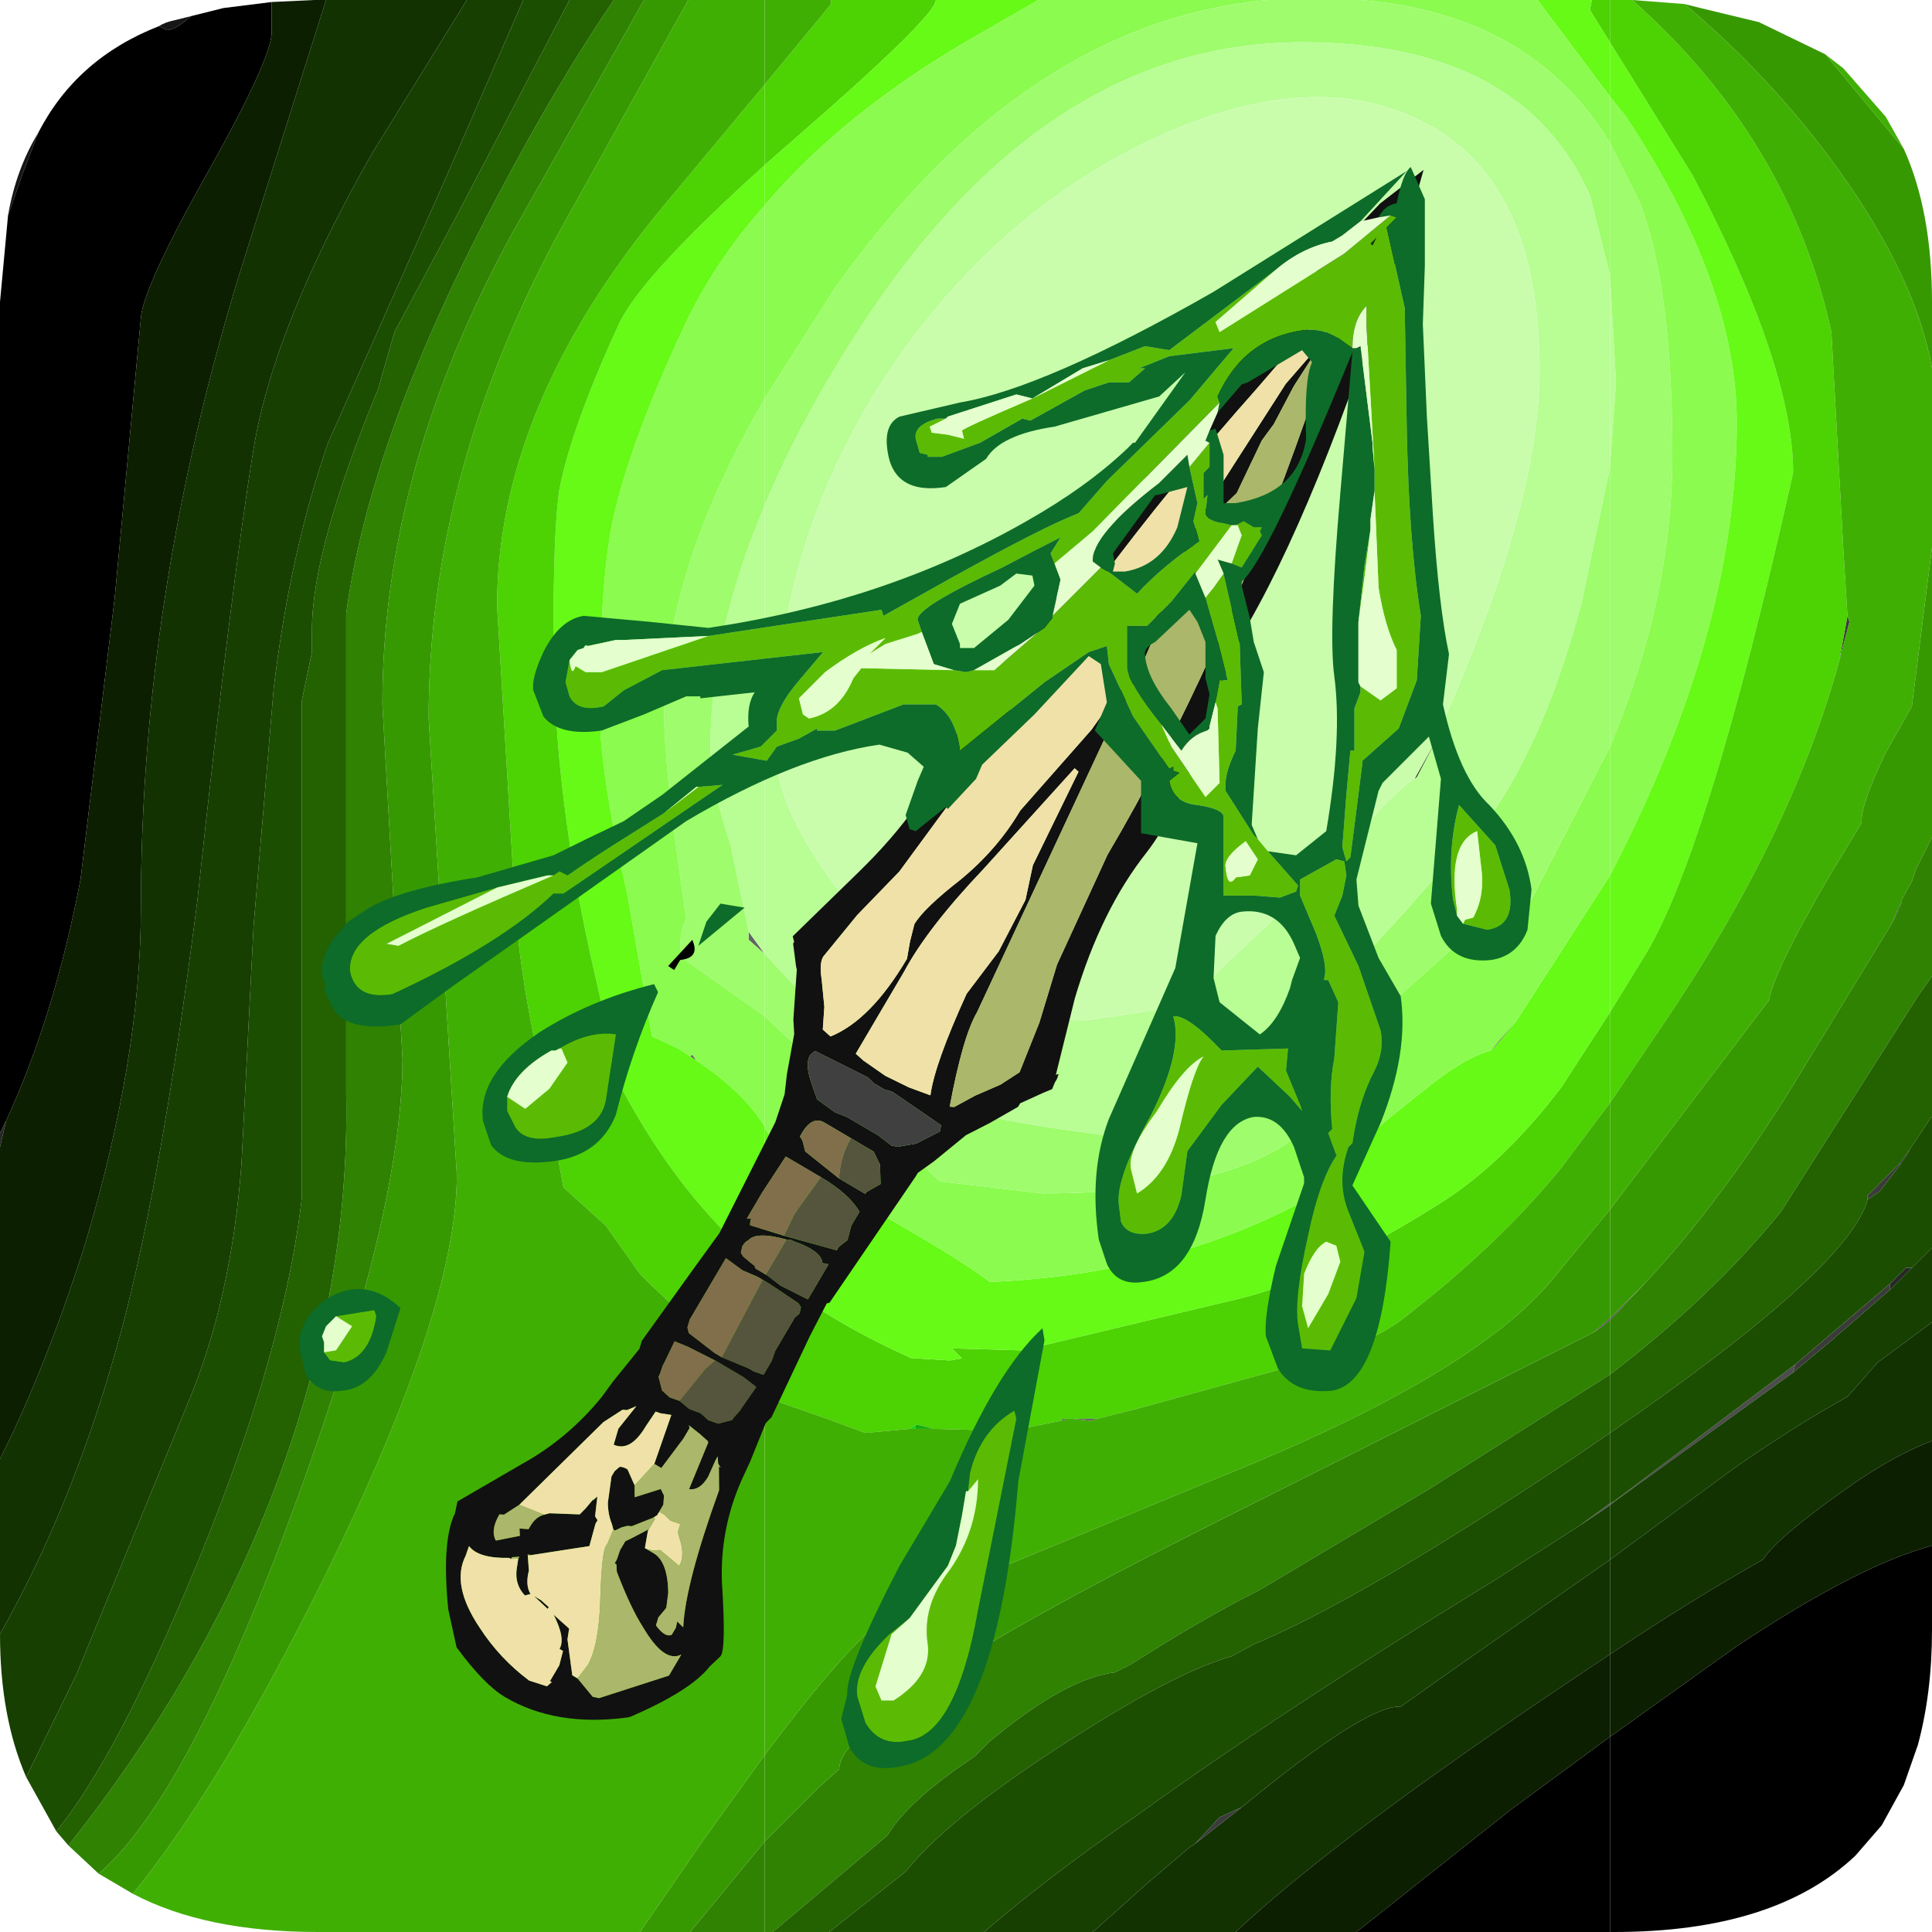 <?xml version="1.0" encoding="UTF-8" standalone="no"?>
<svg xmlns:ffdec="https://www.free-decompiler.com/flash" xmlns:xlink="http://www.w3.org/1999/xlink" ffdec:objectType="frame" height="48.0px" width="48.0px" xmlns="http://www.w3.org/2000/svg">
  <g transform="matrix(1.0, 0.0, 0.0, 1.0, 0.0, 0.0)">
    <filter id="filter0">
      <feColorMatrix in="SourceGraphic" result="filterResult0" type="matrix" values="0.373 2.481 -1.514 0.0 -0.221 0.058 0.671 0.611 0.0 -0.221 1.69 -0.029 -0.322 0.0 -0.221 0.0 0.0 0.0 1.0 0.0"/>
    </filter>
    <use ffdec:characterId="182" filter="url(#filter0)" height="48.0" transform="matrix(1.0, 0.0, 0.0, 1.0, 0.0, 0.0)" width="48.0" xlink:href="#sprite0"/>
    <use ffdec:characterId="2155" height="45.15" transform="matrix(0.692, -0.179, 0.179, 0.692, 3.951, 12.347)" width="45.4" xlink:href="#sprite1"/>
    <use ffdec:characterId="2156" height="39.8" transform="matrix(1.0, 0.0, 0.0, 1.0, 7.45, 4.15)" width="30.65" xlink:href="#shape2"/>
  </g>
  <defs>
    <g id="sprite0" transform="matrix(1.0, 0.0, 0.0, 1.0, 0.0, 0.0)">
      <use ffdec:characterId="181" height="48.0" transform="matrix(1.0, 0.0, 0.0, 1.0, 0.0, 0.0)" width="48.0" xlink:href="#shape0"/>
    </g>
    <g id="shape0" transform="matrix(1.0, 0.0, 0.0, 1.0, 0.0, 0.0)">
      <path d="M47.15 22.6 L47.25 22.4 47.15 22.65 47.15 22.6 M47.45 28.55 L47.4 28.65 47.2 28.95 47.2 28.9 47.45 28.55 M46.95 32.05 L46.95 31.9 47.35 31.5 47.5 31.5 46.95 32.05 M0.0 28.5 L0.0 28.15 0.15 27.85 0.0 28.5" fill="#272727" fill-rule="evenodd" stroke="none"/>
      <path d="M45.7 16.4 L45.9 15.3 45.95 15.45 45.7 16.4 M47.15 22.65 L47.05 22.85 47.0 22.95 47.15 22.6 47.15 22.65 M47.2 28.95 L46.7 29.6 46.4 29.8 46.4 29.7 47.2 28.9 47.2 28.95 M46.95 32.05 L45.45 33.35 44.55 34.1 44.6 33.9 46.95 31.9 46.95 32.05" fill="#3b3b3b" fill-rule="evenodd" stroke="none"/>
      <path d="M44.6 33.9 L44.55 34.1 40.05 37.35 40.1 37.3 44.6 33.9" fill="#4d4d4d" fill-rule="evenodd" stroke="none"/>
      <path d="M0.2 5.35 Q0.4 4.2 0.95 3.3 L0.55 4.35 0.2 5.35 M3.95 0.65 Q4.1 0.55 4.35 0.5 L4.75 0.4 Q4.35 0.75 4.15 0.75 L3.95 0.65" fill="#161616" fill-rule="evenodd" stroke="none"/>
      <path d="M40.0 37.4 L40.0 37.35 40.1 37.3 40.05 37.35 40.0 37.4 M40.0 32.8 L40.0 32.75 40.9 31.85 40.0 32.8" fill="#555555" fill-rule="evenodd" stroke="none"/>
      <path d="M18.6 23.15 L19.0 23.7 18.6 23.35 18.6 23.25 18.6 23.15 M17.3 26.35 L17.15 26.25 17.2 26.2 17.3 26.35" fill="#646464" fill-rule="evenodd" stroke="none"/>
      <path d="M48.0 38.4 L48.0 40.5 Q48.0 42.05 47.65 43.35 L47.3 44.35 46.75 45.35 46.1 46.1 Q44.1 48.0 40.1 48.0 L40.0 48.0 40.0 43.15 43.15 40.9 Q46.15 38.9 48.0 38.4 M0.0 28.15 L0.0 7.5 0.2 5.35 0.55 4.35 0.95 3.3 Q1.9 1.45 3.95 0.65 L4.15 0.75 Q4.35 0.75 4.75 0.4 L5.55 0.2 6.75 0.05 6.75 0.8 Q6.75 1.45 5.15 4.3 3.55 7.15 3.5 7.9 L2.85 14.85 2.0 21.85 Q1.35 25.25 0.15 27.85 L0.0 28.15" fill="#000000" fill-rule="evenodd" stroke="none"/>
      <path d="M40.0 11.6 L40.0 6.85 40.15 9.5 40.0 11.6 M19.0 12.55 L19.0 23.7 18.6 23.15 18.15 21.0 Q17.65 19.5 17.65 18.55 17.65 15.75 19.0 12.55" fill="#b9fd95" fill-rule="evenodd" stroke="none"/>
      <path d="M40.0 18.55 L40.0 11.6 40.15 9.5 40.0 6.85 40.0 3.55 40.75 5.05 Q41.55 7.15 41.55 11.3 41.55 14.85 40.0 18.55 M19.0 9.9 L19.0 12.55 Q17.65 15.75 17.65 18.55 17.65 19.5 18.15 21.0 L18.6 23.15 18.6 23.25 18.6 23.35 19.0 23.7 19.0 25.25 16.95 23.8 16.9 23.55 Q16.9 23.05 17.05 22.85 16.5 19.1 16.5 17.75 16.5 14.2 19.0 9.9" fill="#9ffc6d" fill-rule="evenodd" stroke="none"/>
      <path d="M40.0 21.75 L40.0 18.55 Q41.55 14.85 41.55 11.3 41.55 7.15 40.75 5.05 L40.0 3.55 40.0 2.4 40.4 2.9 Q43.15 7.05 43.15 10.5 43.15 15.7 40.0 21.75 M19.0 5.1 L19.0 9.9 Q16.5 14.2 16.5 17.75 16.5 19.1 17.05 22.85 16.9 23.05 16.9 23.55 L16.95 23.8 19.0 25.25 19.0 28.0 Q18.5 27.15 17.3 26.35 L17.2 26.2 17.15 26.25 16.85 26.05 16.2 25.75 15.6 22.3 Q14.9 19.15 14.9 17.7 14.9 14.6 15.2 13.05 15.6 11.1 17.0 8.1 17.75 6.5 19.0 5.1" fill="#8bfb4f" fill-rule="evenodd" stroke="none"/>
      <path d="M40.0 25.15 L40.0 21.75 Q43.15 15.7 43.15 10.5 43.15 7.05 40.4 2.9 L40.0 2.4 40.0 1.05 42.05 4.35 Q44.55 9.1 44.55 11.75 42.4 21.35 40.8 23.85 L40.0 25.15 M19.0 4.1 L19.0 5.1 Q17.75 6.5 17.0 8.1 15.6 11.1 15.2 13.05 14.9 14.6 14.9 17.7 14.9 19.15 15.6 22.3 L16.2 25.75 16.85 26.05 17.15 26.25 17.3 26.35 Q18.5 27.15 19.0 28.0 L19.0 31.55 17.95 30.55 Q16.25 28.8 15.0 26.15 L15.15 25.85 14.8 24.3 Q13.75 19.8 13.75 15.8 13.75 13.1 13.9 12.15 14.2 10.6 15.4 8.0 16.0 6.8 19.0 4.1" fill="#66fa16" fill-rule="evenodd" stroke="none"/>
      <path d="M40.0 27.4 L40.0 25.15 40.8 23.85 Q42.4 21.35 44.55 11.75 44.55 9.1 42.05 4.35 L40.0 1.05 40.0 0.0 40.1 0.0 40.55 0.0 Q44.45 3.45 45.5 8.25 L45.8 13.7 45.9 15.3 45.7 16.4 Q44.5 20.8 41.25 25.55 L40.0 27.4 M19.0 2.1 L19.0 4.1 Q16.0 6.8 15.4 8.0 14.2 10.6 13.9 12.15 13.75 13.1 13.75 15.8 13.75 19.8 14.8 24.3 L15.15 25.85 15.0 26.15 Q16.25 28.8 17.95 30.55 L19.0 31.55 19.0 34.55 16.2 31.95 15.9 31.65 15.05 30.45 14.0 29.5 13.5 26.85 Q12.95 24.5 12.8 22.55 L12.35 15.05 Q12.35 10.1 16.5 5.1 L19.0 2.1" fill="#4dd204" fill-rule="evenodd" stroke="none"/>
      <path d="M45.35 1.35 L45.8 1.7 46.85 2.9 47.3 3.7 45.35 1.35 M48.0 9.15 L48.0 13.6 47.5 17.55 46.85 18.7 Q46.25 19.95 46.25 20.4 L46.25 20.45 45.55 21.6 Q44.1 24.05 43.95 24.85 L40.0 30.05 40.0 27.4 41.25 25.55 Q44.5 20.8 45.7 16.4 L45.95 15.45 45.9 15.3 45.8 13.7 45.5 8.25 Q44.45 3.45 40.55 0.0 L41.85 0.1 Q44.05 1.95 45.7 4.25 47.6 6.9 48.0 9.15 M17.1 0.0 L18.3 0.0 18.6 0.0 19.0 0.0 19.0 2.1 16.5 5.1 Q12.35 10.1 12.35 15.05 L12.8 22.55 Q12.95 24.5 13.5 26.85 L14.0 29.5 15.05 30.45 15.9 31.65 16.2 31.95 19.0 34.55 19.0 43.6 17.45 45.75 15.9 48.0 7.9 48.0 Q5.1 48.0 3.3 47.05 5.35 44.55 7.8 39.7 11.35 32.65 11.35 29.2 L10.65 17.85 Q10.65 11.75 13.9 5.75 L17.1 0.0" fill="#40af03" fill-rule="evenodd" stroke="none"/>
      <path d="M47.3 3.7 Q48.0 5.25 48.0 7.5 L48.0 9.15 Q47.6 6.9 45.7 4.25 44.05 1.95 41.85 0.1 L42.25 0.2 43.7 0.55 45.35 1.35 47.3 3.7 M48.0 13.6 L48.0 20.8 47.6 21.6 47.5 21.9 47.25 22.35 47.25 22.4 47.15 22.6 47.0 22.95 44.8 26.55 Q42.9 29.7 40.9 31.85 L40.0 32.75 40.0 30.05 43.95 24.85 Q44.1 24.05 45.55 21.6 L46.25 20.45 46.25 20.4 Q46.25 19.95 46.85 18.7 L47.5 17.55 48.0 13.6 M19.0 43.6 L19.0 45.75 17.15 48.0 15.9 48.0 17.45 45.75 19.0 43.6 M3.3 47.05 L2.45 46.55 Q4.5 44.8 6.95 38.4 10.0 30.35 10.0 26.3 L9.5 17.5 Q9.5 11.65 12.75 5.75 L16.0 0.0 17.1 0.0 13.9 5.75 Q10.65 11.75 10.65 17.85 L11.35 29.2 Q11.35 32.65 7.8 39.7 5.35 44.55 3.3 47.05" fill="#379902" fill-rule="evenodd" stroke="none"/>
      <path d="M48.0 20.8 L48.0 24.25 47.65 24.75 44.25 30.1 Q42.55 32.2 40.0 34.15 L40.0 32.8 40.9 31.85 Q42.9 29.7 44.8 26.55 L47.0 22.95 47.05 22.85 47.15 22.65 47.25 22.4 47.25 22.35 47.5 21.9 47.6 21.6 48.0 20.8 M19.0 45.75 L19.0 48.0 17.15 48.0 19.0 45.75 M2.45 46.55 L1.7 45.85 Q4.95 41.75 6.7 37.3 8.7 32.2 8.6 27.15 L8.6 15.25 Q9.2 10.8 12.4 4.8 13.85 2.05 15.25 0.0 L16.0 0.0 12.75 5.75 Q9.5 11.65 9.5 17.5 L10.0 26.3 Q10.0 30.35 6.95 38.4 4.5 44.8 2.45 46.55" fill="#2f8202" fill-rule="evenodd" stroke="none"/>
      <path d="M48.0 24.25 L48.0 27.75 47.95 27.8 47.45 28.55 47.2 28.9 46.4 29.7 46.4 29.8 Q45.95 31.5 40.0 35.6 L40.0 34.15 Q42.55 32.2 44.25 30.1 L47.65 24.75 48.0 24.25 M1.7 45.85 L1.4 45.5 Q2.7 43.9 4.3 40.25 7.0 34.1 7.5 29.75 L7.5 17.4 7.75 16.2 7.75 15.65 Q7.75 13.65 9.4 9.65 L9.8 8.25 11.3 5.45 14.15 0.0 15.25 0.0 Q13.85 2.05 12.4 4.8 9.2 10.8 8.6 15.25 L8.6 27.15 Q8.7 32.2 6.7 37.3 4.95 41.75 1.7 45.85" fill="#236101" fill-rule="evenodd" stroke="none"/>
      <path d="M48.0 27.75 L48.0 31.0 47.5 31.5 47.35 31.5 46.95 31.9 44.6 33.9 40.1 37.3 40.0 37.35 40.0 35.6 Q45.95 31.5 46.4 29.8 L46.7 29.6 47.2 28.95 47.4 28.65 47.45 28.55 47.95 27.8 48.0 27.75 M1.4 45.5 L0.65 44.15 1.9 41.6 4.65 34.9 Q5.75 32.3 6.0 28.9 L6.3 23.0 6.8 17.1 Q7.2 13.75 8.15 11.0 L11.15 4.25 13.0 0.0 14.15 0.0 11.3 5.45 9.8 8.25 9.4 9.65 Q7.75 13.65 7.75 15.65 L7.75 16.2 7.5 17.4 7.5 29.75 Q7.0 34.1 4.3 40.25 2.7 43.9 1.4 45.5" fill="#1c4e01" fill-rule="evenodd" stroke="none"/>
      <path d="M48.0 31.0 L48.0 32.85 46.65 33.85 45.9 34.7 Q44.55 35.45 43.05 36.5 L40.0 38.75 40.0 37.4 40.05 37.35 44.55 34.1 45.45 33.35 46.95 32.05 47.5 31.5 48.0 31.0 M0.65 44.15 Q0.0 42.65 0.0 40.6 1.75 37.5 2.85 33.65 3.95 29.85 4.9 22.4 5.75 14.5 6.3 11.15 6.8 8.1 9.25 3.8 L11.6 0.0 13.0 0.0 11.15 4.25 8.15 11.0 Q7.2 13.75 6.8 17.1 L6.3 23.0 6.0 28.9 Q5.75 32.3 4.65 34.9 L1.9 41.6 0.65 44.15" fill="#163f01" fill-rule="evenodd" stroke="none"/>
      <path d="M48.0 32.85 L48.0 35.8 Q47.05 36.15 45.85 37.0 44.15 38.2 43.8 38.75 42.1 39.7 40.0 41.1 L40.0 38.75 43.05 36.5 Q44.55 35.45 45.9 34.7 L46.65 33.85 48.0 32.85 M0.0 40.6 L0.0 40.5 0.0 36.25 Q1.15 33.95 2.1 30.95 3.5 26.3 3.5 22.55 3.5 14.8 5.95 6.8 L8.1 0.0 11.6 0.0 9.25 3.8 Q6.8 8.1 6.3 11.15 5.75 14.5 4.9 22.4 3.95 29.85 2.85 33.65 1.75 37.5 0.0 40.6" fill="#123201" fill-rule="evenodd" stroke="none"/>
      <path d="M48.0 35.8 L48.0 38.4 Q46.15 38.9 43.15 40.9 L40.0 43.15 40.0 41.1 Q42.1 39.7 43.8 38.75 44.15 38.2 45.85 37.0 47.05 36.15 48.0 35.8 M0.0 36.25 L0.0 28.5 0.15 27.85 Q1.35 25.25 2.0 21.85 L2.85 14.85 3.5 7.9 Q3.55 7.15 5.15 4.3 6.75 1.45 6.75 0.8 L6.75 0.05 7.8 0.0 7.9 0.0 8.1 0.0 5.95 6.8 Q3.5 14.8 3.5 22.55 3.5 26.3 2.1 30.95 1.15 33.95 0.0 36.25" fill="#0c1f01" fill-rule="evenodd" stroke="none"/>
      <path d="M39.55 0.0 L40.0 0.0 40.0 1.05 39.5 0.25 39.55 0.0 M40.0 25.15 L40.0 27.4 38.8 29.0 Q37.3 30.85 35.0 32.65 34.1 33.4 32.25 33.9 L28.25 35.0 27.25 35.25 27.0 35.25 26.65 35.25 26.5 35.25 26.4 35.25 26.35 35.3 25.1 35.55 23.2 35.5 23.0 35.45 22.8 35.4 22.75 35.4 22.6 35.5 21.5 35.6 20.55 35.25 19.4 34.85 19.0 34.55 19.0 31.55 Q20.55 32.8 22.55 33.7 L22.65 33.75 22.8 33.75 23.6 33.8 23.9 33.75 23.65 33.5 25.4 33.55 30.85 32.25 Q32.85 31.75 35.85 29.85 37.4 28.85 38.8 27.0 L40.0 25.15 M19.0 4.1 L19.0 2.1 20.65 0.1 20.65 0.0 23.25 0.0 Q23.25 0.4 19.8 3.4 L19.0 4.1" fill="#4dd204" fill-rule="evenodd" stroke="none"/>
      <path d="M40.0 1.05 L40.0 2.4 38.2 0.0 39.55 0.0 39.5 0.25 40.0 1.05 M40.0 21.75 L40.0 25.15 38.8 27.0 Q37.4 28.85 35.85 29.85 32.85 31.75 30.85 32.25 L25.4 33.55 23.65 33.5 23.9 33.75 23.6 33.8 22.8 33.75 22.65 33.75 22.55 33.7 Q20.55 32.8 19.0 31.55 L19.0 28.0 Q19.35 28.8 21.5 29.95 23.65 31.15 24.6 31.85 29.1 31.65 32.55 29.75 32.7 29.2 35.3 27.15 36.4 26.25 37.05 26.1 L37.1 26.05 37.65 25.4 40.0 21.75 M19.0 5.1 L19.0 4.1 19.8 3.4 Q23.25 0.4 23.25 0.0 L25.8 0.0 24.15 0.95 Q20.95 2.8 19.0 5.1" fill="#66fa16" fill-rule="evenodd" stroke="none"/>
      <path d="M40.0 2.4 L40.0 3.55 Q38.05 0.35 33.8 0.0 L38.2 0.0 40.0 2.4 M40.0 18.55 L40.0 21.75 37.65 25.4 37.25 25.85 37.05 26.1 Q36.4 26.25 35.3 27.15 32.7 29.2 32.55 29.75 29.1 31.65 24.6 31.85 23.65 31.15 21.5 29.95 19.35 28.8 19.0 28.0 L19.0 25.25 19.8 26.0 23.35 29.35 25.9 29.65 Q30.8 29.65 32.55 27.95 33.5 27.05 33.75 25.65 L36.1 23.55 Q37.15 22.8 37.75 22.8 L37.8 22.8 37.85 22.65 37.9 22.6 38.1 22.25 40.0 18.55 M19.0 9.9 L19.0 5.1 Q20.95 2.8 24.15 0.95 L25.8 0.0 31.5 0.0 Q25.45 0.55 20.75 7.15 L19.0 9.9" fill="#8bfb4f" fill-rule="evenodd" stroke="none"/>
      <path d="M40.0 3.55 L40.0 6.85 39.5 4.85 Q37.8 1.05 32.35 1.05 26.0 1.05 21.4 8.1 19.9 10.4 19.0 12.55 L19.0 9.9 20.75 7.15 Q25.45 0.55 31.5 0.0 L33.8 0.0 Q38.05 0.35 40.0 3.55 M40.0 11.6 L40.0 18.55 38.1 22.25 37.9 22.6 37.75 22.8 Q37.15 22.8 36.1 23.55 L33.75 25.65 Q33.5 27.05 32.55 27.95 30.8 29.65 25.9 29.65 L23.35 29.35 19.8 26.0 19.0 25.25 19.0 23.7 20.3 25.1 22.35 27.05 Q23.75 27.75 27.45 28.2 30.75 27.35 32.3 25.5 L34.95 22.6 37.15 20.1 Q38.45 18.15 39.3 14.95 L40.0 11.6" fill="#9ffc6d" fill-rule="evenodd" stroke="none"/>
      <path d="M40.0 6.85 L40.0 11.6 39.3 14.95 Q38.45 18.15 37.15 20.1 L34.95 22.6 32.3 25.5 Q30.75 27.35 27.45 28.2 23.75 27.75 22.35 27.05 L20.3 25.1 19.0 23.7 19.0 12.55 Q19.9 10.4 21.4 8.1 26.0 1.05 32.35 1.05 37.8 1.05 39.5 4.85 L40.0 6.85 M35.65 18.45 L36.0 17.6 Q38.25 12.4 38.25 9.2 38.25 4.45 35.3 3.0 32.6 1.65 28.75 3.4 24.85 5.2 22.2 9.05 19.25 13.4 19.25 18.5 19.25 20.15 21.05 22.4 23.45 25.35 27.0 25.35 L29.35 25.0 32.95 21.6 33.8 20.9 Q33.95 20.3 35.05 19.4 L35.15 19.35 35.2 19.3 35.65 18.45" fill="#b9fd95" fill-rule="evenodd" stroke="none"/>
      <path d="M35.15 19.35 L35.05 19.4 Q33.95 20.3 33.8 20.9 L32.95 21.6 29.35 25.0 27.0 25.35 Q23.45 25.35 21.05 22.4 19.25 20.15 19.25 18.5 19.25 13.4 22.2 9.05 24.85 5.2 28.75 3.4 32.6 1.65 35.3 3.0 38.25 4.45 38.25 9.2 38.25 12.4 36.0 17.6 L35.65 18.45 35.15 19.35" fill="#c9fdac" fill-rule="evenodd" stroke="none"/>
      <path d="M40.0 27.4 L40.0 30.05 38.6 31.75 Q36.65 34.15 30.3 36.7 L22.8 39.8 22.65 39.8 22.5 39.8 22.1 40.15 22.05 40.15 Q21.1 40.8 19.0 43.6 L19.0 34.55 19.4 34.85 20.55 35.25 21.5 35.6 22.6 35.5 22.75 35.5 23.2 35.5 25.1 35.55 26.35 35.3 26.5 35.25 26.65 35.25 27.1 35.3 27.25 35.25 28.25 35.0 32.25 33.9 Q34.1 33.4 35.0 32.65 37.3 30.85 38.8 29.0 L40.0 27.4 M19.0 2.1 L19.0 0.0 20.65 0.0 20.65 0.1 19.0 2.1" fill="#40af03" fill-rule="evenodd" stroke="none"/>
      <path d="M40.0 43.15 L40.0 48.0 33.7 48.0 37.55 44.95 40.0 43.15 M35.15 19.35 L35.65 18.45 35.2 19.3 35.15 19.35 M22.55 33.7 L22.65 33.75 22.55 33.7" fill="#000000" fill-rule="evenodd" stroke="none"/>
      <path d="M37.9 22.6 L37.85 22.65 37.8 22.8 37.75 22.8 37.9 22.6 M37.65 25.4 L37.1 26.05 37.05 26.1 37.25 25.85 37.65 25.4 M27.25 35.25 L27.1 35.3 26.65 35.25 27.0 35.25 27.25 35.25 M26.5 35.25 L26.35 35.3 26.4 35.25 26.5 35.25" fill="#646464" fill-rule="evenodd" stroke="none"/>
      <path d="M37.9 22.6 L38.1 22.25 37.9 22.6" fill="#5c5c5c" fill-rule="evenodd" stroke="none"/>
      <path d="M40.0 32.8 L40.0 34.15 35.5 37.0 31.3 39.5 Q29.9 40.2 28.1 41.35 L27.7 41.55 Q26.45 41.7 24.55 43.3 L24.2 43.65 Q22.55 44.75 22.05 45.6 L19.2 48.0 19.0 48.0 19.0 45.75 20.35 44.4 20.85 43.95 Q20.9 42.5 29.85 38.0 L39.6 33.1 39.75 33.0 40.0 32.8" fill="#2f8202" fill-rule="evenodd" stroke="none"/>
      <path d="M40.0 30.05 L40.0 32.75 39.6 33.1 29.85 38.0 Q20.9 42.5 20.85 43.95 L20.35 44.4 19.0 45.75 19.0 43.6 Q21.1 40.8 22.05 40.15 L22.1 40.15 Q22.2 40.05 22.6 39.9 L22.8 39.8 30.3 36.7 Q36.65 34.15 38.6 31.75 L40.0 30.05" fill="#379902" fill-rule="evenodd" stroke="none"/>
      <path d="M40.0 34.15 L40.0 35.6 39.05 36.25 Q33.8 39.75 31.15 40.85 L30.6 41.15 Q29.35 41.5 27.1 42.9 23.65 45.05 22.5 46.5 L20.6 48.0 19.2 48.0 22.05 45.6 Q22.55 44.75 24.2 43.65 L24.55 43.3 Q26.45 41.7 27.7 41.55 L27.9 41.45 28.1 41.35 Q29.9 40.2 31.3 39.5 L35.5 37.0 40.0 34.15" fill="#236101" fill-rule="evenodd" stroke="none"/>
      <path d="M40.0 32.75 L40.0 32.8 39.75 33.0 39.6 33.1 40.0 32.75 M40.0 37.35 L40.0 37.4 39.25 37.9 40.0 37.35 M28.1 41.35 L27.9 41.45 27.7 41.55 28.1 41.35" fill="#555555" fill-rule="evenodd" stroke="none"/>
      <path d="M40.0 35.6 L40.0 37.35 39.25 37.9 37.15 39.25 Q31.85 42.5 28.25 45.1 25.95 46.7 24.45 48.0 L20.6 48.0 22.5 46.5 Q23.65 45.05 27.1 42.9 29.35 41.5 30.6 41.15 L31.15 40.85 Q33.8 39.75 39.05 36.25 L40.0 35.6" fill="#1c4e01" fill-rule="evenodd" stroke="none"/>
      <path d="M22.75 35.5 L22.6 35.5 22.75 35.4 22.75 35.5 M22.65 33.75 L22.8 33.75 22.65 33.75 M22.6 39.9 Q22.2 40.05 22.1 40.15 L22.5 39.8 22.65 39.8 22.6 39.9" fill="#1ad310" fill-rule="evenodd" stroke="none"/>
      <path d="M23.2 35.5 L22.75 35.5 22.75 35.4 22.8 35.4 23.0 35.45 23.2 35.5 M22.6 39.9 L22.65 39.8 22.8 39.8 22.6 39.9" fill="#15ac0d" fill-rule="evenodd" stroke="none"/>
      <path d="M40.0 38.75 L40.0 41.1 39.4 41.5 Q33.25 45.6 30.7 48.0 L27.15 48.0 28.55 46.75 29.55 45.9 29.7 45.8 30.85 44.9 Q33.95 42.35 34.8 42.4 L36.0 41.55 40.0 38.75" fill="#123201" fill-rule="evenodd" stroke="none"/>
      <path d="M29.7 45.8 L29.55 45.9 29.7 45.8" fill="#272727" fill-rule="evenodd" stroke="none"/>
      <path d="M40.0 37.4 L40.0 38.75 36.0 41.55 34.8 42.4 Q33.95 42.35 30.85 44.9 L30.3 45.15 29.7 45.8 29.55 45.9 28.55 46.75 27.15 48.0 24.45 48.0 Q25.95 46.7 28.25 45.1 31.85 42.5 37.15 39.25 L39.25 37.9 40.0 37.4" fill="#163f01" fill-rule="evenodd" stroke="none"/>
      <path d="M29.7 45.8 L30.3 45.15 30.85 44.9 29.7 45.8" fill="#3b3b3b" fill-rule="evenodd" stroke="none"/>
      <path d="M40.0 41.1 L40.0 43.15 37.55 44.95 33.7 48.0 30.7 48.0 Q33.25 45.6 39.4 41.5 L40.0 41.1" fill="#0c1f01" fill-rule="evenodd" stroke="none"/>
    </g>
    <g id="sprite1" transform="matrix(1.0, 0.0, 0.0, 1.0, 0.35, 2.55)">
      <use ffdec:characterId="2154" height="45.15" transform="matrix(1.0, 0.0, 0.0, 1.0, -0.35, -2.55)" width="45.4" xlink:href="#shape1"/>
    </g>
    <g id="shape1" transform="matrix(1.0, 0.0, 0.0, 1.0, 0.35, 2.55)">
      <path d="M45.05 -2.55 L44.35 -1.35 44.3 -1.3 Q39.0 7.3 35.25 11.15 34.45 11.95 32.7 14.6 31.15 16.95 29.8 18.0 27.75 19.55 26.1 22.3 L24.8 24.7 24.9 24.7 24.8 24.85 24.7 24.95 24.55 25.15 24.2 25.2 23.35 25.35 23.25 25.45 22.15 25.75 21.25 25.95 19.95 26.55 19.3 26.8 19.2 26.9 15.2 30.4 15.1 30.4 14.25 31.35 12.25 33.75 12.0 33.9 11.15 35.05 10.7 35.6 Q9.55 37.05 9.15 38.85 8.7 41.2 8.45 41.35 L8.0 41.6 Q7.15 42.25 4.9 42.6 L4.8 42.6 Q2.3 42.3 0.85 40.85 0.25 40.25 -0.35 38.75 L-0.3 37.4 Q0.05 35.15 0.7 34.3 L0.75 34.25 0.95 33.85 3.45 33.15 Q5.2 32.7 6.7 31.6 L7.25 31.15 8.4 30.3 8.55 30.05 10.95 28.05 12.1 27.1 14.95 23.85 15.5 23.0 15.75 22.35 16.35 21.05 16.45 20.55 17.0 18.9 17.0 18.8 17.1 18.0 17.15 17.95 17.15 17.75 19.95 16.15 Q22.75 14.55 24.3 12.5 25.35 11.15 27.7 9.6 L31.15 7.05 Q34.95 3.35 43.3 -1.8 L45.05 -2.55 M41.8 0.4 L37.55 3.35 Q29.95 8.45 24.55 13.85 L21.3 16.5 19.5 17.6 18.0 18.7 Q17.8 18.9 17.75 19.45 L17.6 20.4 17.35 21.15 17.55 21.45 Q19.05 21.25 20.8 19.5 L21.05 18.95 21.35 18.4 Q21.8 17.95 23.3 17.3 24.8 16.6 25.9 15.5 L29.0 13.4 30.55 12.1 31.2 11.3 31.5 11.0 32.9 9.2 34.5 7.2 38.55 3.45 40.15 2.35 41.65 0.65 41.8 0.4 M40.15 2.95 L41.2 1.7 Q41.0 1.65 40.15 2.35 L38.8 3.6 37.8 4.7 37.25 5.15 35.95 6.7 34.7 7.4 32.9 9.3 Q32.45 9.75 32.2 10.45 L30.3 12.9 29.75 13.35 22.7 21.9 Q22.0 22.6 20.95 24.85 L21.1 24.9 21.9 24.7 22.85 24.55 23.6 24.3 24.7 22.8 25.8 21.0 28.45 17.75 Q33.85 12.35 38.95 4.75 L40.15 2.95 M28.1 14.55 L24.15 17.15 Q21.75 18.65 20.6 19.9 L18.25 22.25 18.45 22.55 19.05 23.25 19.75 23.85 20.4 24.3 Q20.8 23.3 22.5 21.2 L23.95 20.05 25.3 18.55 25.85 17.45 28.2 14.7 28.1 14.55 M16.9 21.8 L16.7 21.9 Q16.45 22.15 16.5 22.8 L16.55 23.45 17.05 24.05 17.4 24.3 18.3 25.2 18.65 25.65 18.85 25.75 19.5 25.8 20.4 25.6 20.5 25.4 19.15 23.85 18.9 23.7 18.75 23.55 18.6 23.4 18.45 23.15 16.9 21.8 M17.35 25.05 L16.65 24.35 16.6 24.3 Q16.25 23.95 15.75 24.45 L15.65 24.55 15.7 24.7 15.7 25.1 16.6 26.3 17.1 26.8 17.3 27.0 17.35 27.05 17.4 27.0 17.95 26.85 18.1 26.2 18.0 25.7 17.9 25.6 17.35 25.05 M14.25 27.75 L15.9 28.7 16.0 28.6 16.35 28.45 16.6 28.0 17.0 27.6 Q16.8 26.9 16.0 26.1 L15.9 26.0 15.0 25.1 13.9 26.1 13.15 26.85 13.3 26.9 13.25 26.95 13.2 27.1 14.25 27.75 M13.3 28.9 L13.35 28.95 13.7 29.4 14.5 30.1 15.5 29.1 15.3 29.0 Q15.4 28.6 14.5 28.0 L14.45 27.95 14.3 27.9 Q13.35 27.35 13.0 27.6 12.9 27.6 12.75 27.75 L12.65 27.95 12.7 28.1 12.95 28.45 13.0 28.5 13.0 28.6 13.3 28.9 M13.15 29.05 L13.05 28.95 13.0 28.9 12.55 28.55 12.1 28.0 11.85 28.25 10.4 29.7 10.35 29.75 10.2 30.0 10.2 30.2 10.9 31.1 11.1 31.3 11.9 31.9 12.05 32.05 12.35 32.25 12.5 32.1 12.75 31.85 12.95 31.55 13.9 30.6 14.1 30.5 14.2 30.3 14.15 30.15 13.35 29.25 13.15 29.05 M9.3 32.4 L9.55 32.75 9.9 33.0 10.1 33.3 10.4 33.5 10.9 33.5 10.95 33.45 11.25 33.25 11.3 33.2 12.0 32.6 11.65 32.15 11.55 32.05 11.4 31.9 10.85 31.35 10.05 30.65 9.65 30.35 9.1 31.0 9.05 31.05 8.85 31.35 8.8 31.4 8.8 31.9 9.0 32.2 9.3 32.4 M3.0 34.5 L2.85 34.55 2.4 34.7 2.25 34.65 Q1.8 35.1 1.9 35.5 L2.75 35.55 2.8 35.3 3.1 35.4 3.2 35.3 Q3.45 35.05 3.75 35.05 L3.95 35.05 4.95 35.35 5.2 35.2 5.55 34.95 5.5 35.0 5.7 34.9 5.45 35.55 5.5 35.7 5.4 35.8 5.0 36.5 3.0 36.3 2.85 36.25 2.75 36.8 Q2.5 37.25 2.6 37.6 L2.4 37.6 Q2.15 37.15 2.35 36.65 L2.5 36.3 2.55 36.25 2.3 36.2 2.25 36.25 2.2 36.2 Q1.15 35.95 0.95 35.45 L0.75 35.75 Q0.0 36.6 0.6 38.3 1.0 39.5 1.8 40.5 L2.35 40.85 2.55 40.75 2.5 40.7 2.95 40.25 3.2 39.8 3.1 39.7 Q3.4 39.4 3.2 38.5 L3.6 39.1 3.45 39.45 3.3 40.7 3.35 40.75 3.45 40.85 3.8 41.6 4.0 41.7 6.55 41.55 7.15 40.95 Q6.5 41.1 6.1 39.7 5.85 38.95 5.7 37.6 L5.75 37.35 5.7 37.3 5.8 37.2 6.0 36.9 6.25 36.65 6.5 36.6 7.15 36.45 7.1 36.5 6.85 37.05 6.9 37.1 7.1 37.3 Q7.5 37.7 7.25 38.75 L7.05 39.25 6.7 39.5 6.55 39.75 Q6.75 40.25 7.0 40.2 L7.2 40.0 7.3 39.8 7.45 40.05 Q7.9 38.6 9.85 35.75 L10.05 34.95 10.1 35.0 10.05 34.85 10.1 34.6 10.0 34.7 9.6 35.2 Q9.2 35.6 8.85 35.45 L9.9 34.05 9.9 34.0 9.7 33.7 9.4 33.3 9.4 33.4 9.1 33.7 8.1 34.5 7.9 34.3 8.8 32.95 8.9 32.8 8.55 32.65 8.4 32.55 7.95 32.95 Q7.2 33.7 6.7 33.3 L7.0 32.8 7.8 32.2 7.45 32.25 7.3 32.2 6.55 32.45 3.0 34.5 M5.95 36.15 L5.95 35.95 Q5.9 35.6 6.0 35.2 L6.35 34.35 6.5 34.2 6.7 34.1 Q6.8 34.1 6.95 34.25 L7.05 34.85 6.95 35.25 7.9 35.2 7.95 35.45 7.85 35.75 7.75 35.85 7.65 35.95 7.55 36.05 7.4 36.1 6.6 36.2 6.45 36.15 6.25 36.15 6.0 36.2 5.95 36.15 M2.7 37.7 L2.9 37.9 3.1 38.2 3.05 38.25 2.7 37.7" fill="#111111" fill-rule="evenodd" stroke="none"/>
      <path d="M41.8 0.4 L41.65 0.65 40.15 2.35 38.55 3.45 34.5 7.2 32.9 9.2 31.5 11.0 31.2 11.3 30.55 12.1 29.0 13.4 25.9 15.5 Q24.8 16.6 23.3 17.3 21.8 17.95 21.35 18.4 L21.05 18.95 20.8 19.5 Q19.05 21.25 17.55 21.45 L17.35 21.15 17.6 20.4 17.75 19.45 Q17.8 18.9 18.0 18.7 L19.5 17.6 21.3 16.5 24.55 13.85 Q29.95 8.45 37.55 3.35 L41.8 0.4 M28.1 14.55 L28.2 14.7 25.85 17.45 25.3 18.55 23.95 20.05 22.5 21.2 Q20.8 23.3 20.4 24.3 L19.75 23.85 19.05 23.25 18.45 22.55 18.25 22.25 20.6 19.9 Q21.75 18.65 24.15 17.15 L28.1 14.55 M3.0 34.5 L6.55 32.45 7.3 32.2 7.45 32.25 7.8 32.2 7.0 32.8 6.7 33.3 Q7.2 33.7 7.95 32.95 L8.4 32.55 8.55 32.65 8.9 32.8 8.8 32.95 7.9 34.3 7.05 34.85 6.95 34.25 Q6.8 34.1 6.7 34.1 L6.5 34.2 6.35 34.35 6.0 35.2 Q5.9 35.6 5.95 35.95 L5.95 36.15 5.65 36.55 5.55 36.65 Q5.35 36.85 4.9 38.4 4.45 39.95 3.9 40.5 L3.45 40.85 3.35 40.75 3.3 40.7 3.45 39.45 3.6 39.1 3.2 38.5 Q3.4 39.4 3.1 39.7 L3.2 39.8 2.95 40.25 2.5 40.7 2.55 40.75 2.35 40.85 1.8 40.5 Q1.0 39.5 0.6 38.3 0.0 36.6 0.75 35.75 L0.95 35.45 Q1.15 35.95 2.2 36.2 L2.25 36.25 2.5 36.3 2.35 36.65 Q2.15 37.15 2.4 37.6 L2.6 37.6 Q2.5 37.25 2.75 36.8 L2.85 36.25 2.9 36.3 3.0 36.3 5.0 36.5 5.4 35.8 5.5 35.7 5.45 35.55 5.7 34.9 5.5 35.0 5.55 34.95 5.2 35.2 4.95 35.35 3.95 35.05 3.75 35.05 3.0 34.5 M6.9 37.1 L6.85 37.05 7.1 36.5 7.15 36.45 7.45 36.15 7.4 36.1 7.55 36.05 7.65 35.95 7.8 36.1 7.95 36.35 8.25 36.55 8.1 36.8 8.1 37.0 Q8.15 37.65 7.85 37.95 L7.35 37.25 7.1 37.2 6.9 37.1 M2.7 37.7 L3.05 38.25 3.1 38.2 2.9 37.9 2.7 37.7" fill="#f0e1a8" fill-rule="evenodd" stroke="none"/>
      <path d="M16.9 21.8 L18.45 23.15 18.6 23.4 18.75 23.55 18.9 23.7 19.15 23.85 20.5 25.4 20.4 25.6 19.5 25.8 18.85 25.75 18.65 25.65 18.3 25.2 17.4 24.3 17.05 24.05 16.55 23.45 16.5 22.8 Q16.45 22.15 16.7 21.9 L16.9 21.8" fill="#404040" fill-rule="evenodd" stroke="none"/>
      <path d="M16.6 26.3 L15.7 25.1 15.7 24.7 15.65 24.55 15.75 24.45 Q16.25 23.95 16.6 24.3 L16.65 24.35 17.35 25.05 Q16.85 25.55 16.6 26.3 M14.25 27.75 L13.2 27.1 13.25 26.95 13.3 26.9 13.15 26.85 13.9 26.1 15.0 25.1 15.9 26.0 16.0 26.1 14.8 27.1 14.25 27.75 M14.3 27.9 L14.1 28.1 13.3 28.9 13.0 28.6 13.0 28.5 12.95 28.45 12.7 28.1 12.65 27.95 12.75 27.75 Q12.9 27.6 13.0 27.6 13.35 27.35 14.3 27.9 M11.1 31.3 L10.9 31.1 10.2 30.2 10.2 30.0 10.35 29.75 10.4 29.7 11.85 28.25 12.1 28.0 12.55 28.55 13.0 28.9 13.05 28.95 13.15 29.05 11.1 31.3 M10.85 31.35 L10.45 31.55 9.3 32.4 9.0 32.2 8.8 31.9 8.8 31.4 8.85 31.35 9.05 31.05 9.1 31.0 9.65 30.35 10.05 30.65 10.85 31.35" fill="#816f4b" fill-rule="evenodd" stroke="none"/>
      <path d="M40.15 2.95 L38.95 4.75 Q33.85 12.35 28.45 17.75 L25.8 21.0 24.7 22.8 23.6 24.3 22.85 24.55 21.9 24.7 21.1 24.9 20.95 24.85 Q22.0 22.6 22.7 21.9 L29.75 13.35 30.3 12.9 32.2 10.45 Q32.45 9.75 32.9 9.3 L34.7 7.4 35.95 6.7 37.25 5.15 37.8 4.7 38.8 3.6 40.15 2.35 Q41.0 1.65 41.2 1.7 L40.15 2.95 M3.75 35.05 Q3.45 35.05 3.2 35.3 L3.1 35.4 2.8 35.3 2.75 35.55 1.9 35.5 Q1.8 35.1 2.25 34.65 L2.4 34.7 2.85 34.55 3.0 34.5 3.75 35.05 M7.9 34.3 L8.1 34.5 9.1 33.7 9.4 33.4 9.4 33.3 9.7 33.7 9.9 34.0 9.9 34.05 8.85 35.45 Q9.2 35.6 9.6 35.2 L10.0 34.7 10.1 34.6 10.05 34.85 10.1 35.0 10.05 34.95 9.85 35.75 Q7.9 38.6 7.45 40.05 L7.3 39.8 7.2 40.0 7.0 40.2 Q6.75 40.25 6.55 39.75 L6.7 39.5 7.05 39.25 7.25 38.75 Q7.5 37.7 7.1 37.3 L6.9 37.1 7.1 37.2 7.35 37.25 7.85 37.95 Q8.15 37.65 8.1 37.0 L8.1 36.8 8.25 36.55 7.95 36.35 7.8 36.1 7.65 35.95 7.75 35.85 7.85 35.75 7.95 35.45 7.9 35.2 6.95 35.25 7.05 34.85 7.9 34.3 M7.15 36.45 L6.5 36.6 6.25 36.65 6.0 36.9 5.8 37.2 5.7 37.3 5.75 37.35 5.7 37.6 Q5.85 38.95 6.1 39.7 6.5 41.1 7.15 40.95 L6.55 41.55 4.0 41.7 3.8 41.6 3.45 40.85 3.9 40.5 Q4.45 39.95 4.9 38.4 5.35 36.85 5.55 36.65 L5.65 36.55 5.95 36.15 6.0 36.2 6.25 36.15 6.45 36.15 6.6 36.2 7.4 36.1 7.45 36.15 7.15 36.45 M2.25 36.25 L2.3 36.2 2.55 36.25 2.5 36.3 2.25 36.25 M2.85 36.25 L3.0 36.3 2.9 36.3 2.85 36.25" fill="#abb76a" fill-rule="evenodd" stroke="none"/>
      <path d="M17.35 25.05 L17.9 25.6 18.0 25.7 18.1 26.2 17.95 26.85 17.4 27.0 17.35 27.05 17.3 27.0 17.1 26.8 16.6 26.3 Q16.85 25.55 17.35 25.05 M16.0 26.1 Q16.8 26.9 17.0 27.6 L16.6 28.0 16.35 28.45 16.0 28.6 15.9 28.7 14.25 27.75 14.8 27.1 16.0 26.1 M14.3 27.9 L14.45 27.95 14.5 28.0 Q15.4 28.6 15.3 29.0 L15.5 29.1 14.5 30.1 13.7 29.4 13.35 28.95 13.3 28.9 14.1 28.1 14.3 27.9 M11.1 31.3 L13.15 29.05 13.35 29.25 14.15 30.15 14.2 30.3 14.1 30.5 13.9 30.6 12.95 31.55 12.75 31.85 12.5 32.1 12.35 32.25 12.05 32.05 11.9 31.9 11.1 31.3 M10.85 31.35 L11.4 31.9 11.55 32.05 11.65 32.15 12.0 32.6 11.3 33.2 11.25 33.25 10.95 33.45 10.9 33.5 10.4 33.5 10.1 33.3 9.9 33.0 9.55 32.75 9.3 32.4 10.45 31.55 10.85 31.35" fill="#55543c" fill-rule="evenodd" stroke="none"/>
    </g>
    <g id="shape2" transform="matrix(1.0, 0.0, 0.0, 1.0, -7.45, -4.15)">
      <path d="M16.9 23.85 L16.75 24.1 16.6 24.0 17.2 23.35 Q17.4 23.8 16.9 23.85" fill="#000000" fill-rule="evenodd" stroke="none"/>
      <path d="M34.1 6.1 L34.05 6.05 34.2 5.9 34.1 6.1" fill="#123201" fill-rule="evenodd" stroke="none"/>
      <path d="M34.1 6.1 L34.2 5.9 34.05 6.05 34.1 6.1 M34.55 5.35 L34.7 5.4 34.45 5.65 34.9 7.65 34.95 10.6 Q35.0 13.45 35.3 15.3 L35.2 16.9 34.75 18.1 33.85 18.9 33.85 18.95 33.55 21.3 33.45 21.4 33.35 21.05 33.45 19.75 33.55 18.65 33.65 18.65 33.65 17.6 33.8 17.2 33.8 17.05 34.3 17.4 34.7 17.1 34.7 16.15 Q34.4 15.55 34.25 14.6 L34.15 12.2 34.15 11.65 33.95 8.1 33.95 7.6 Q33.6 7.95 33.6 8.65 L33.25 8.4 Q32.85 8.15 32.4 8.2 30.9 8.4 30.25 9.85 L30.3 10.0 27.15 13.2 26.2 14.0 26.1 13.75 26.35 13.35 Q25.75 13.65 24.9 14.1 22.75 15.1 22.8 15.4 L22.9 15.7 22.8 15.75 22.0 16.0 Q21.75 16.15 21.6 16.25 L22.0 15.85 Q21.3 16.1 20.5 16.7 L19.85 17.35 19.95 17.75 20.1 17.85 Q20.85 17.7 21.2 16.85 L21.4 16.6 23.7 16.65 24.0 16.7 24.2 16.65 24.7 16.65 25.8 15.7 25.95 15.6 26.15 15.35 26.15 15.3 27.35 14.1 27.6 14.25 28.25 14.75 Q28.9 14.05 29.8 13.45 L29.65 12.95 29.75 12.5 29.55 11.6 30.05 11.0 30.05 11.15 30.05 11.6 29.9 11.75 29.9 12.4 30.0 12.3 29.95 12.75 Q30.0 12.95 30.4 13.0 L30.6 13.05 29.7 14.25 29.7 14.2 29.1 14.95 28.5 15.55 28.0 15.55 28.0 16.6 Q28.05 17.0 28.85 18.0 L29.1 18.55 29.95 19.8 30.3 19.45 30.25 17.6 30.2 17.45 30.3 16.9 30.5 16.9 30.25 15.9 29.95 14.85 30.15 14.6 30.4 14.25 30.8 16.0 30.85 17.5 30.75 17.55 30.75 17.6 30.7 18.65 Q30.4 19.25 30.45 19.65 L31.15 20.75 31.25 20.85 31.5 21.15 32.25 22.0 32.2 22.15 31.8 22.3 31.15 22.25 30.4 22.25 30.4 21.25 30.4 20.3 Q30.4 20.1 29.75 20.0 29.15 19.95 29.05 19.4 L29.3 19.2 29.15 19.15 29.15 19.05 29.05 19.1 28.15 17.8 27.55 16.5 27.5 16.05 27.05 16.2 25.95 16.95 23.85 18.65 Q23.75 17.8 23.25 17.5 L22.45 17.5 20.75 18.15 20.3 18.15 20.3 18.1 19.85 18.35 19.3 18.55 19.05 18.9 18.2 18.75 18.9 18.55 19.3 18.15 19.3 18.0 Q19.25 17.6 19.9 16.85 L20.45 16.2 16.45 16.65 15.5 17.15 15.0 17.55 Q14.35 17.7 14.15 17.3 L14.05 16.95 14.15 16.4 Q14.2 16.85 14.3 16.55 L14.55 16.7 14.95 16.7 17.6 15.8 21.9 15.15 21.95 15.3 23.65 14.35 Q25.9 13.1 26.8 12.75 L27.5 11.95 29.55 9.95 30.65 8.65 29.85 8.75 29.05 8.85 28.3 9.15 28.45 9.15 28.05 9.5 27.55 9.5 26.95 9.7 25.6 10.45 25.4 10.4 24.35 11.0 23.4 11.35 23.05 11.35 23.05 11.3 22.85 11.25 22.75 10.9 Q22.7 10.55 23.3 10.4 L23.5 10.4 23.1 10.6 23.15 10.75 23.55 10.8 23.95 10.9 23.9 10.7 Q23.9 10.65 25.65 9.9 L26.45 9.5 27.55 8.95 28.45 8.6 29.05 8.7 31.7 6.7 30.2 8.0 30.3 8.25 33.4 6.3 34.55 5.35 M33.75 15.45 L33.9 14.05 34.05 13.15 33.9 14.35 33.75 15.45 M30.7 13.05 L30.9 12.95 31.15 13.1 31.35 13.1 31.3 13.2 31.35 13.3 30.85 14.1 30.6 14.0 30.85 13.3 30.75 13.05 30.7 13.05 M33.4 21.4 L33.45 21.75 33.35 22.25 33.15 22.75 33.75 24.0 34.3 25.6 Q34.4 26.1 34.15 26.6 33.75 27.35 33.6 28.4 L33.5 28.5 Q33.2 29.35 33.5 30.1 L33.9 31.1 33.7 32.25 33.05 33.55 32.35 33.5 32.25 32.9 Q32.15 32.25 32.5 30.7 32.8 29.25 33.25 28.65 L33.2 28.7 33.0 28.15 33.1 28.05 Q33.0 27.05 33.15 26.3 L33.25 24.9 33.0 24.35 32.9 24.35 32.9 24.3 Q33.0 24.0 32.7 23.2 L32.3 22.25 32.3 22.15 32.3 22.1 32.3 21.85 33.2 21.35 33.4 21.4 M36.35 22.95 L36.4 22.85 36.6 22.8 Q36.9 22.25 36.8 21.55 L36.7 20.65 Q35.95 20.95 36.2 22.6 L36.2 22.75 36.1 22.35 Q35.95 21.1 36.25 20.0 L37.15 21.0 37.5 22.1 Q37.65 23.0 36.95 23.1 L36.35 22.95 M30.95 20.9 Q30.4 21.3 30.45 21.55 30.5 22.1 30.7 21.8 L31.05 21.75 31.25 21.35 30.95 20.9 M17.35 19.55 L17.95 19.5 14.0 22.2 13.75 22.2 Q12.45 23.45 9.75 24.7 8.85 24.85 8.7 24.15 8.6 23.2 10.6 22.55 L12.35 22.05 9.6 23.45 9.9 23.5 Q10.95 22.95 13.75 21.75 L13.9 21.65 14.1 21.75 Q14.9 21.2 15.55 20.8 L16.5 20.2 17.35 19.55 M12.6 27.25 L13.05 27.55 13.65 27.05 14.1 26.4 13.95 26.05 13.9 26.05 Q14.65 25.6 15.3 25.7 L15.05 27.35 Q14.9 28.1 13.8 28.25 13.05 28.4 12.8 28.0 L12.6 27.6 12.6 27.25 M8.05 33.6 L8.35 33.55 8.75 32.95 8.35 32.7 9.3 32.55 9.35 32.7 Q9.2 33.7 8.55 33.85 L8.2 33.8 8.05 33.6 M32.35 27.6 L32.05 27.25 31.25 26.5 30.35 27.45 29.5 28.6 29.35 29.7 Q29.15 30.55 28.5 30.65 28.0 30.7 27.85 30.35 L27.8 29.95 Q27.7 29.3 28.6 27.7 29.4 26.1 29.15 25.25 29.5 25.2 30.35 26.1 L32.0 26.05 31.95 26.6 32.3 27.45 32.35 27.6 M29.9 26.25 Q29.4 26.5 28.75 27.6 28.0 28.6 28.1 29.05 L28.25 29.65 Q29.0 29.2 29.3 28.05 29.65 26.55 29.9 26.25 M33.3 31.35 L33.2 30.95 32.95 30.85 Q32.65 31.0 32.4 31.65 L32.35 32.45 32.5 33.0 33.0 32.15 33.3 31.35 M24.05 37.05 L24.1 36.6 Q24.35 35.55 25.2 35.05 L25.25 35.25 24.3 40.0 Q23.75 43.1 22.55 43.25 21.85 43.4 21.5 42.8 L21.3 42.15 Q21.2 41.45 22.1 40.6 L22.6 40.2 22.15 40.6 21.75 41.9 21.9 42.25 22.2 42.25 Q23.15 41.65 23.05 40.85 22.9 39.9 23.6 39.0 24.3 38.0 24.3 36.75 L24.05 37.05" fill="#5bbb04" fill-rule="evenodd" stroke="none"/>
      <path d="M33.8 5.5 L33.35 5.85 33.1 6.0 Q32.35 6.15 31.7 6.7 L29.05 8.7 28.45 8.6 27.55 8.95 26.9 9.15 25.65 9.9 25.25 9.8 23.55 10.35 23.5 10.4 23.3 10.4 Q22.7 10.55 22.75 10.9 L22.85 11.25 23.05 11.3 23.05 11.35 23.4 11.35 24.35 11.0 25.4 10.4 25.6 10.45 26.95 9.7 27.55 9.5 28.05 9.5 28.45 9.15 28.3 9.15 29.05 8.85 29.85 8.75 30.65 8.65 29.55 9.95 27.5 11.95 26.8 12.75 Q25.9 13.1 23.65 14.35 L21.95 15.3 21.9 15.15 17.6 15.8 15.5 15.9 15.35 15.9 15.3 15.9 14.6 16.05 Q14.55 16.0 14.5 16.1 L14.35 16.15 14.15 16.4 14.05 16.95 14.15 17.3 Q14.35 17.7 15.0 17.55 L15.5 17.15 16.45 16.65 20.45 16.2 19.9 16.85 Q19.25 17.6 19.3 18.0 L19.3 18.15 18.9 18.55 18.2 18.75 19.05 18.9 19.3 18.55 19.85 18.35 20.3 18.1 20.3 18.15 20.75 18.15 22.45 17.5 23.25 17.5 Q23.75 17.8 23.85 18.65 L25.95 16.95 27.05 16.2 27.5 16.05 27.55 16.5 28.15 17.8 29.05 19.1 29.15 19.05 29.15 19.15 29.3 19.2 29.05 19.4 Q29.15 19.95 29.75 20.0 30.4 20.1 30.4 20.3 L30.4 21.25 30.4 22.25 31.15 22.25 31.8 22.3 32.2 22.15 32.25 22.0 31.5 21.15 32.2 21.25 32.95 20.65 Q33.35 18.3 33.15 16.8 33.0 15.7 33.3 12.25 L33.6 8.75 Q31.5 13.9 30.85 14.45 L30.85 14.55 31.05 15.35 31.15 15.95 31.4 16.7 31.25 18.1 31.1 20.45 31.1 20.5 31.25 20.85 31.15 20.75 30.45 19.65 Q30.4 19.25 30.7 18.65 L30.75 17.6 30.75 17.55 30.85 17.5 30.8 16.0 30.4 14.25 30.25 13.9 30.6 14.0 30.85 14.1 31.35 13.3 31.3 13.2 31.35 13.1 31.15 13.1 30.9 12.95 30.7 13.05 30.6 13.05 30.4 13.0 Q30.0 12.95 29.95 12.75 L30.0 12.3 29.9 12.4 29.9 11.75 30.05 11.6 30.05 11.15 30.05 11.0 29.95 10.95 30.05 10.7 30.2 10.65 30.4 11.3 30.4 12.5 30.7 12.5 Q32.25 12.25 32.45 10.9 32.4 9.4 32.6 9.0 L32.35 8.7 31.0 9.5 30.85 9.55 30.25 10.25 30.3 10.0 30.25 9.85 Q30.9 8.4 32.4 8.2 32.85 8.15 33.25 8.4 L33.6 8.65 33.7 8.65 33.8 8.6 34.1 11.0 34.1 11.1 34.15 11.65 34.15 12.2 34.05 12.9 34.05 13.15 33.9 14.05 33.75 15.45 33.75 16.1 33.75 16.95 33.8 17.05 33.8 17.2 33.65 17.6 33.65 18.65 33.55 18.65 33.45 19.75 33.35 21.05 33.45 21.4 33.55 21.3 33.85 18.95 33.85 18.9 34.75 18.1 35.2 16.9 35.3 15.3 Q35.0 13.45 34.95 10.6 L34.9 7.65 34.45 5.65 34.7 5.4 34.55 5.35 34.25 5.4 Q34.4 5.1 34.7 5.05 34.85 4.3 35.05 4.15 L35.4 4.95 35.4 6.6 35.35 8.05 35.45 10.35 35.6 12.8 Q35.75 15.1 36.0 16.25 L35.85 17.5 Q36.25 19.3 37.0 20.0 37.9 20.95 38.05 22.1 L37.95 23.1 Q37.7 23.75 37.05 23.85 36.15 23.95 35.8 23.25 L35.55 22.45 35.8 19.35 35.5 18.3 34.35 19.45 34.25 19.65 33.7 21.85 33.75 22.5 34.25 23.8 34.8 24.75 Q35.0 26.15 34.3 27.9 L33.6 29.45 34.55 30.85 Q34.3 34.35 33.1 34.55 32.15 34.65 31.75 34.0 L31.45 33.2 Q31.4 32.7 31.7 31.45 L32.4 29.4 32.4 29.25 32.15 28.5 Q31.8 27.7 31.15 27.75 30.25 27.9 29.95 29.8 29.65 31.7 28.4 31.85 27.75 31.95 27.5 31.4 L27.3 30.8 Q27.05 29.1 27.55 27.8 L29.2 24.05 29.75 20.95 28.35 20.7 28.35 19.4 27.8 18.8 27.2 18.15 27.5 17.45 27.35 16.5 27.05 16.3 25.7 17.75 24.4 19.0 24.25 19.35 23.55 20.1 23.5 20.05 22.75 20.65 22.6 20.6 22.5 20.25 22.8 19.4 22.95 19.05 22.55 18.7 21.85 18.5 Q19.75 18.8 17.05 20.4 L11.25 24.5 9.95 25.45 Q8.7 25.65 8.3 25.1 L8.05 24.6 8.1 24.5 8.0 24.25 Q7.95 23.8 8.3 23.3 L8.65 22.9 9.1 22.6 Q9.9 22.1 11.85 21.8 L13.75 21.25 Q14.55 20.85 15.5 20.4 L16.45 19.75 18.6 18.05 Q18.55 17.5 18.75 17.2 L17.4 17.35 17.4 17.3 17.05 17.3 16.0 17.75 14.95 18.15 Q13.9 18.3 13.5 17.8 L13.25 17.15 Q13.2 16.85 13.5 16.2 13.9 15.4 14.5 15.3 L16.15 15.45 17.6 15.6 Q22.0 14.95 25.5 12.95 27.0 12.1 28.0 11.15 L28.15 11.0 28.2 11.0 29.45 9.25 28.8 9.85 26.2 10.6 Q24.85 10.8 24.5 11.4 L23.5 12.1 Q22.2 12.3 22.05 11.2 21.95 10.55 22.35 10.35 L23.85 10.0 Q25.95 9.65 30.15 7.25 L34.95 4.25 33.8 5.5 M28.7 12.3 L27.65 13.75 27.7 14.0 27.65 14.2 27.95 14.2 Q28.85 14.05 29.25 13.1 L29.5 12.1 28.75 12.3 28.7 12.3 M27.35 14.1 L27.15 13.95 Q27.1 13.3 28.8 12.0 L29.5 11.3 29.55 11.6 29.75 12.5 29.65 12.95 29.8 13.45 Q28.9 14.05 28.25 14.75 L27.6 14.25 27.35 14.1 M26.15 15.3 L26.15 15.35 25.95 15.6 25.8 15.7 25.35 16.0 24.2 16.65 24.0 16.7 23.7 16.65 23.2 16.5 22.9 15.7 22.8 15.4 Q22.75 15.1 24.9 14.1 25.75 13.65 26.35 13.35 L26.1 13.75 26.2 14.0 26.35 14.4 26.15 15.3 M28.85 18.0 Q28.05 17.0 28.0 16.6 L28.0 15.55 28.5 15.55 29.1 14.95 29.7 14.2 29.7 14.25 29.95 14.85 30.25 15.9 30.5 16.9 30.3 16.9 30.2 17.45 30.05 18.05 30.05 18.1 30.0 18.15 Q29.6 18.25 29.35 18.65 L28.85 18.0 M29.55 15.15 L28.7 15.95 Q28.4 16.1 28.45 16.3 28.5 16.85 29.1 17.6 L29.55 18.25 29.95 17.85 30.05 17.25 29.95 16.85 29.95 15.95 29.75 15.45 29.55 15.15 M25.65 14.3 L25.25 14.25 24.85 14.55 23.85 15.0 23.65 15.5 23.85 16.0 23.85 16.1 24.2 16.1 25.05 15.4 25.7 14.55 25.65 14.3 M30.15 24.3 L30.3 24.9 31.3 25.7 Q31.75 25.4 32.05 24.55 L32.1 24.35 32.3 23.8 32.15 23.45 Q31.75 22.55 30.85 22.65 30.45 22.7 30.2 23.25 L30.15 24.3 M33.4 21.4 L33.2 21.35 32.3 21.85 32.3 22.1 32.3 22.15 32.3 22.25 32.7 23.2 Q33.0 24.0 32.9 24.3 L32.9 24.35 33.0 24.35 33.25 24.9 33.15 26.3 Q33.0 27.05 33.1 28.05 L33.0 28.15 33.2 28.7 33.25 28.65 Q32.8 29.25 32.5 30.7 32.15 32.25 32.25 32.9 L32.35 33.5 33.05 33.55 33.7 32.25 33.9 31.1 33.5 30.1 Q33.2 29.35 33.5 28.5 L33.6 28.4 Q33.75 27.35 34.15 26.6 34.4 26.1 34.3 25.6 L33.75 24.0 33.15 22.75 33.35 22.25 33.45 21.75 33.4 21.4 M36.35 22.95 L36.95 23.1 Q37.65 23.0 37.5 22.1 L37.15 21.0 36.25 20.0 Q35.95 21.1 36.1 22.35 L36.2 22.75 36.35 22.95 M12.35 22.05 L10.6 22.55 Q8.6 23.2 8.7 24.15 8.85 24.85 9.75 24.7 12.45 23.45 13.75 22.2 L14.0 22.2 17.95 19.5 17.35 19.55 17.3 19.55 16.5 20.2 15.55 20.8 Q14.9 21.2 14.1 21.75 L13.9 21.65 13.75 21.75 13.6 21.75 12.35 22.05 M17.55 22.9 L17.9 22.45 18.5 22.55 17.35 23.5 17.55 22.9 M16.35 24.65 Q15.7 26.1 15.3 27.7 14.9 28.7 13.75 28.85 12.6 29.0 12.2 28.45 L12.0 27.85 Q11.85 26.7 13.4 25.65 14.65 24.85 16.25 24.45 L16.35 24.65 M13.9 26.05 L13.8 26.1 13.7 26.1 Q12.8 26.6 12.6 27.25 L12.6 27.6 12.8 28.0 Q13.05 28.4 13.8 28.25 14.9 28.1 15.05 27.35 L15.3 25.7 Q14.65 25.6 13.9 26.05 M8.05 33.6 L8.2 33.8 8.55 33.85 Q9.2 33.7 9.35 32.7 L9.3 32.55 8.35 32.7 8.1 32.95 8.0 33.2 8.05 33.35 8.05 33.6 M9.6 33.6 Q9.2 34.5 8.5 34.55 7.9 34.65 7.6 34.15 L7.45 33.55 Q7.35 32.8 8.15 32.25 9.1 31.7 9.95 32.5 L9.6 33.6 M32.35 27.6 L32.3 27.45 31.95 26.6 32.0 26.05 30.35 26.1 Q29.5 25.2 29.15 25.25 29.4 26.1 28.6 27.7 27.7 29.3 27.8 29.95 L27.85 30.35 Q28.0 30.7 28.5 30.65 29.15 30.55 29.35 29.7 L29.5 28.6 30.35 27.45 31.25 26.5 32.05 27.25 32.35 27.6 M24.05 37.05 L24.0 37.05 23.9 37.65 23.75 38.4 23.55 38.9 22.6 40.2 22.1 40.6 Q21.2 41.45 21.3 42.15 L21.5 42.8 Q21.85 43.4 22.55 43.25 23.75 43.1 24.3 40.0 L25.25 35.25 25.2 35.05 Q24.35 35.55 24.1 36.6 L24.05 37.05 M25.95 33.3 L25.3 36.8 Q24.75 43.55 22.3 43.9 21.45 44.05 21.1 43.4 L20.9 42.7 21.05 42.1 Q21.0 41.5 22.35 38.9 L23.6 36.8 Q24.75 34.05 25.9 33.0 L25.95 33.3" fill="#0d6c29" fill-rule="evenodd" stroke="none"/>
      <path d="M31.7 6.7 Q32.35 6.15 33.1 6.0 L33.35 5.85 33.8 5.5 34.25 5.4 34.55 5.35 33.4 6.3 30.3 8.25 30.2 8.0 31.7 6.7 M33.8 17.05 L33.75 16.95 33.75 16.1 33.75 15.45 33.9 14.35 34.05 13.15 34.05 12.9 34.15 12.2 34.25 14.6 Q34.4 15.55 34.7 16.15 L34.7 17.1 34.3 17.4 33.8 17.05 M34.15 11.65 L34.1 11.1 34.1 11.0 33.8 8.6 33.7 8.65 33.6 8.65 Q33.6 7.95 33.95 7.6 L33.95 8.1 34.15 11.65 M30.3 10.0 L30.25 10.25 30.05 10.7 29.95 10.95 30.05 11.0 29.55 11.6 29.5 11.3 28.8 12.0 Q27.1 13.3 27.15 13.95 L27.35 14.1 26.15 15.3 26.35 14.4 26.2 14.0 27.15 13.2 30.3 10.0 M30.6 13.05 L30.7 13.05 30.75 13.05 30.85 13.3 30.6 14.0 30.25 13.9 30.4 14.25 30.15 14.6 29.95 14.85 29.7 14.25 30.6 13.05 M14.15 16.4 L14.35 16.15 14.5 16.1 Q14.55 16.0 14.6 16.05 L15.3 15.9 15.35 15.9 15.5 15.9 17.6 15.8 14.95 16.7 14.55 16.7 14.3 16.55 Q14.2 16.85 14.15 16.4 M23.5 10.4 L23.55 10.35 25.25 9.8 25.65 9.9 26.9 9.15 27.55 8.95 26.45 9.5 25.65 9.9 Q23.9 10.65 23.9 10.7 L23.95 10.9 23.55 10.8 23.15 10.75 23.1 10.6 23.5 10.4 M25.8 15.7 L24.7 16.65 24.2 16.65 25.35 16.0 25.8 15.7 M23.7 16.65 L21.4 16.6 21.2 16.85 Q20.85 17.7 20.1 17.85 L19.95 17.75 19.85 17.35 20.5 16.7 Q21.3 16.1 22.0 15.85 L21.6 16.25 Q21.75 16.15 22.0 16.0 L22.8 15.75 22.9 15.7 23.2 16.5 23.7 16.65 M28.85 18.0 L29.35 18.65 Q29.6 18.25 30.0 18.15 L30.05 18.1 30.05 18.05 30.2 17.45 30.25 17.6 30.3 19.45 29.95 19.8 29.1 18.55 28.85 18.0 M30.95 20.9 L31.25 21.35 31.05 21.75 30.7 21.8 Q30.5 22.1 30.45 21.55 30.4 21.3 30.95 20.9 M36.2 22.75 L36.2 22.6 Q35.95 20.95 36.7 20.65 L36.8 21.55 Q36.9 22.25 36.6 22.8 L36.4 22.85 36.35 22.95 36.2 22.75 M17.35 19.55 L16.5 20.2 17.3 19.55 17.35 19.55 M13.75 21.75 Q10.95 22.95 9.9 23.5 L9.6 23.45 12.35 22.05 13.6 21.75 13.75 21.75 M12.6 27.25 Q12.8 26.6 13.7 26.1 L13.8 26.1 13.9 26.05 13.95 26.05 14.1 26.4 13.65 27.05 13.05 27.55 12.6 27.25 M8.35 32.7 L8.75 32.95 8.35 33.55 8.05 33.6 8.05 33.35 8.0 33.2 8.1 32.95 8.35 32.7 M33.3 31.35 L33.0 32.15 32.5 33.0 32.35 32.45 32.4 31.65 Q32.65 31.0 32.95 30.85 L33.2 30.95 33.3 31.35 M29.9 26.25 Q29.65 26.55 29.3 28.05 29.0 29.2 28.25 29.65 L28.1 29.05 Q28.0 28.6 28.75 27.6 29.4 26.5 29.9 26.25 M22.6 40.2 L23.55 38.9 23.75 38.4 23.9 37.65 24.0 37.05 24.05 37.05 24.3 36.75 Q24.3 38.0 23.6 39.0 22.9 39.9 23.05 40.85 23.15 41.65 22.2 42.25 L21.9 42.25 21.75 41.9 22.15 40.6 22.6 40.2" fill="#e4fecd" fill-rule="evenodd" stroke="none"/>
    </g>
  </defs>
</svg>
